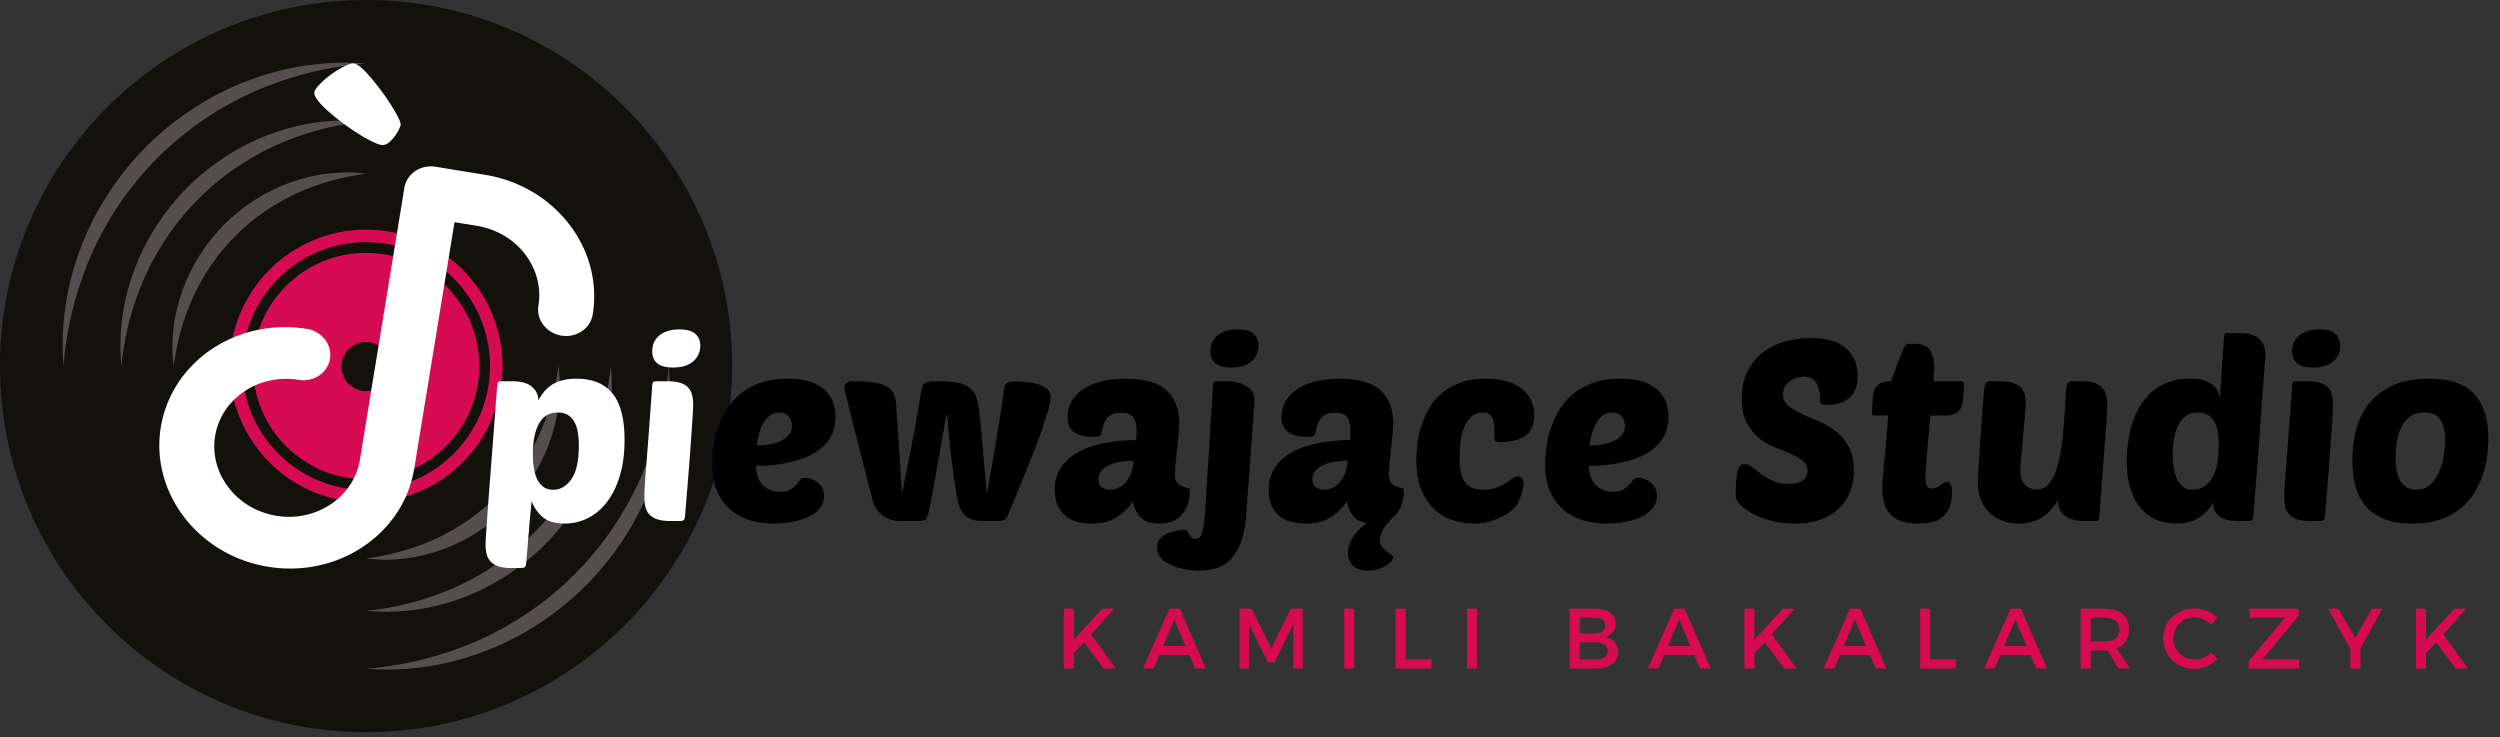                         <svg
                            role="img"
                            aria-label="Śpiewające Studio Kamili Bakalarczyk"
                            class="logo-image"
                            xmlns="http://www.w3.org/2000/svg"
                            viewBox="0 0 234 69"
                        >
                            <rect x="0" y="0" width="234" height="69" fill="#333333" stroke="none"/>
                            <title>Śpiewające Studio Kamili Bakalarczyk</title>
                            <path
                                fill="#13110C"
                                d="M68.531 34.265c0 18.924-15.341 34.266-34.266 34.266C15.342 68.531 0 53.189 0 34.265S15.342 0 34.265 0C53.19 0 68.531 15.341 68.531 34.265"
                            />
                            <path
                                fill="#D60B52"
                                d="M47.037 34.265c0 7.053-5.718 12.771-12.771 12.771-7.053 0-12.771-5.718-12.771-12.771 0-7.053 5.718-12.771 12.771-12.771 7.053 0 12.771 5.718 12.771 12.771"
                            />
                            <path
                                fill="#13110C"
                                d="M36.564 34.265a2.299 2.299 0 1 1-4.597 0 2.299 2.299 0 0 1 4.597 0"
                            />
                            <circle
                                fill="none"
                                stroke="#13110C"
                                stroke-miterlimit="10"
                                cx="34.266"
                                cy="34.265"
                                r="11.099"
                            />
                            <path
                                fill="#544F4E"
                                d="M16.257 34.265c-.308-2.36 0-4.827.833-7.115.82-2.298 2.188-4.403 3.911-6.149 1.745-1.726 3.852-3.093 6.15-3.914 2.288-.833 4.755-1.14 7.115-.831-2.356.318-4.601.938-6.667 1.912-2.059.982-3.946 2.286-5.537 3.893-1.609 1.59-2.913 3.477-3.895 5.536-.975 2.066-1.595 4.312-1.91 6.668m36.017 0c.309 2.359 0 4.827-.833 7.115-.82 2.298-2.187 4.403-3.911 6.149-1.745 1.726-3.851 3.092-6.149 3.913-2.289.833-4.755 1.141-7.116.831 2.357-.318 4.601-.937 6.667-1.912 2.059-.98 3.946-2.286 5.537-3.892 1.609-1.591 2.913-3.479 3.895-5.537.975-2.065 1.595-4.311 1.91-6.667"
                            />
                            <path
                                fill="#544F4E"
                                d="M11.362 34.265a20.126 20.126 0 0 1 1.206-8.988c1.065-2.889 2.795-5.538 4.972-7.737 2.198-2.179 4.846-3.909 7.737-4.974a20.069 20.069 0 0 1 8.988-1.204 27.094 27.094 0 0 0-8.54 2.285c-2.65 1.226-5.08 2.893-7.125 4.953-2.06 2.043-3.728 4.474-4.955 7.124a27.044 27.044 0 0 0-2.283 8.541m45.807 0a20.108 20.108 0 0 1-1.206 8.987c-1.065 2.891-2.795 5.538-4.972 7.738-2.198 2.178-4.846 3.908-7.736 4.975a20.1 20.1 0 0 1-8.989 1.203 27.094 27.094 0 0 0 8.54-2.285c2.65-1.226 5.081-2.894 7.125-4.952 2.06-2.044 3.728-4.475 4.955-7.125a27.018 27.018 0 0 0 2.283-8.541"
                            />
                            <path
                                fill="#544F4E"
                                d="M5.938 34.265a25.49 25.49 0 0 1 1.619-11.063c1.337-3.546 3.469-6.795 6.148-9.498 2.701-2.68 5.95-4.812 9.497-6.149a25.443 25.443 0 0 1 11.063-1.617A32.429 32.429 0 0 0 23.65 8.636c-3.307 1.498-6.338 3.567-8.885 6.129-2.562 2.545-4.633 5.577-6.131 8.883a32.382 32.382 0 0 0-2.696 10.617m56.655 0a25.49 25.49 0 0 1-1.619 11.063c-1.337 3.546-3.469 6.796-6.148 9.498-2.7 2.681-5.95 4.813-9.496 6.149a25.465 25.465 0 0 1-11.064 1.618 32.492 32.492 0 0 0 10.616-2.699c3.307-1.497 6.337-3.567 8.885-6.129 2.562-2.545 4.632-5.577 6.13-8.883a32.42 32.42 0 0 0 2.696-10.617"
                            />
                            <path
                                fill="#FFF"
                                d="M55.617 27.792c.016-2.358-.758-4.614-2.115-6.498a12.11 12.11 0 0 0-3.62-3.309 12.616 12.616 0 0 0-4.441-1.614l-.018-.003-.575-.095-4.066-.665c-1.403-.229-2.716.653-2.932 1.97l-.228 1.4-.157.961-.678 4.146-.452 2.764-1.529 9.344-.26 1.596-.688 4.203-.169 1.033a6.13 6.13 0 0 1-1.5 3.109 6.55 6.55 0 0 1-1.388 1.169 7.07 7.07 0 0 1-4.928.974 7.24 7.24 0 0 1-1.993-.629 6.898 6.898 0 0 1-3.03-2.839 6.382 6.382 0 0 1-.58-1.426 6.063 6.063 0 0 1 .08-3.455 6.103 6.103 0 0 1 1.145-2.067 6.762 6.762 0 0 1 3.478-2.172 7.137 7.137 0 0 1 2.98-.133c1.404.229 2.717-.652 2.932-1.97.215-1.317-.747-2.571-2.151-2.801a12.966 12.966 0 0 0-1.06-.127 12.52 12.52 0 0 0-5.107.65c-2.744.957-5.041 2.855-6.383 5.351a10.612 10.612 0 0 0-1.255 5.59c.08 1.512.481 2.971 1.15 4.306.152.304.319.602.499.892 1.377 2.227 3.532 4.018 6.169 4.987.745.273 1.529.481 2.346.614 2.055.337 4.072.159 5.901-.433 2.212-.715 4.15-2.037 5.557-3.791a10.658 10.658 0 0 0 2.22-4.968l.028-.165.729-4.461.138-.843.832-5.085.759-4.642.493-3.016.053-.323.74-4.526 1.239.203.879.144a7.213 7.213 0 0 1 3.376 1.509 6.774 6.774 0 0 1 1.72 2.097c.241.46.427.948.548 1.454.187.772.225 1.586.09 2.409-.073.449-.008.89.161 1.286.332.767 1.065 1.364 1.991 1.515 1.339.219 2.594-.574 2.894-1.792.015-.058.028-.118.037-.178.091-.553.136-1.104.139-1.65M35.671 13.563a.854.854 0 0 0 .676-.183 2.81 2.81 0 0 0 .576-.59 4.29 4.29 0 0 0 .407-.659c.099-.206.156-.346.169-.423.028-.177-.129-.57-.472-1.174a19.407 19.407 0 0 0-1.244-1.907 20.506 20.506 0 0 0-1.475-1.81c-.497-.536-.885-.83-1.164-.876-.194-.031-.495.058-.905.265a9.308 9.308 0 0 0-1.214.74 8.245 8.245 0 0 0-1.078.921c-.319.327-.492.581-.521.758-.033.203.073.462.32.777.247.314.568.648.963.999a23.237 23.237 0 0 0 2.772 2.08c.47.299.905.547 1.302.742.399.194.695.307.888.34"
                            />
                            <path
                                fill="#FFF"
                                d="M53.963 35.447c1.491 0 2.613.461 3.366 1.38.752.92 1.129 2.371 1.129 4.352 0 1.237-.142 2.34-.427 3.307-.285.968-.682 1.788-1.19 2.462-.508.674-1.102 1.185-1.784 1.534a4.783 4.783 0 0 1-2.211.523c-.841 0-1.499-.183-1.974-.548-.476-.365-.849-.88-1.119-1.546a66.692 66.692 0 0 1-.118 1.308 39.33 39.33 0 0 0-.071.727 13.14 13.14 0 0 0-.036.487c-.008.143-.024.332-.048.57s-.052.563-.083.976c-.032.411-.079.982-.143 1.712-.015.19-.055.316-.119.381-.063.063-.198.096-.404.096h-.857c-.491 0-.891-.052-1.2-.156a1.785 1.785 0 0 1-.737-.438 1.545 1.545 0 0 1-.381-.702 3.91 3.91 0 0 1-.107-.963c0-.159.024-.587.071-1.284a587.925 587.925 0 0 1 .417-5.661l.249-3.223c.079-1.023.146-1.93.202-2.723.056-.793.1-1.341.131-1.642.016-.349.056-.555.119-.618.048-.048.174-.071.381-.071h.928c.855 0 1.477.179 1.866.534.389.357.583.782.583 1.273.364-.73.836-1.252 1.415-1.57.58-.318 1.296-.477 2.152-.477m-1.735 3.164c-.809 0-1.403.349-1.783 1.046-.381.698-.571 1.648-.571 2.854 0 .412.027.817.083 1.213.055.397.155.754.297 1.071.143.317.337.57.583.76.245.191.559.285.94.285.68 0 1.252-.333 1.712-.998.46-.666.689-1.712.689-3.139a7.76 7.76 0 0 0-.083-1.154 3.23 3.23 0 0 0-.297-.986 1.784 1.784 0 0 0-.594-.689c-.255-.176-.58-.263-.976-.263M62.74 48.766c-.491 0-.891-.052-1.201-.155a1.8 1.8 0 0 1-.737-.439 1.551 1.551 0 0 1-.381-.701 3.915 3.915 0 0 1-.106-.964c0-.237.011-.574.035-1.011.024-.436.067-1.038.131-1.808a421.2 421.2 0 0 0 .226-2.925l.322-4.389c.015-.35.054-.556.118-.618.048-.048.175-.071.381-.071h.927c.492 0 .892.047 1.201.143s.555.238.738.429c.181.188.308.42.38.688.071.271.107.571.107.904 0 .238-.016.594-.048 1.07-.031.476-.075 1.122-.131 1.938-.055.818-.13 1.832-.225 3.045a868.61 868.61 0 0 1-.357 4.389c-.016.19-.055.316-.119.381-.063.063-.198.095-.404.095h-.857zm-1.688-15.888c0-.634.229-1.133.689-1.498.46-.364 1.079-.547 1.856-.547.682 0 1.177.139 1.486.416.31.277.464.647.464 1.106 0 .586-.218 1.075-.654 1.462-.437.389-1.074.583-1.914.583-1.285 0-1.927-.507-1.927-1.522"
                            />
                            <path
                                d="M72.467 49.004a8.484 8.484 0 0 1-2.081-.262 4.947 4.947 0 0 1-1.855-.904c-.547-.428-.995-.999-1.343-1.712-.35-.714-.524-1.609-.524-2.688 0-.396.031-.872.095-1.429a9.28 9.28 0 0 1 1.13-3.46 5.936 5.936 0 0 1 1.272-1.557c.524-.46 1.157-.833 1.904-1.118.744-.286 1.632-.429 2.663-.429.824 0 1.522.096 2.092.286.572.189 1.032.447 1.38.772.349.325.603.702.761 1.129.158.429.238.89.238 1.38 0 .73-.146 1.349-.44 1.855a4.074 4.074 0 0 1-1.142 1.272 5.657 5.657 0 0 1-1.557.797 12.68 12.68 0 0 1-1.689.44 11.77 11.77 0 0 1-1.534.19c-.468.022-.829.035-1.082.035 0 .302.043.599.131.892.087.294.218.551.392.773.174.222.405.403.69.547.285.143.634.214 1.047.214.412 0 .732-.067.963-.202.229-.135.416-.285.558-.452.143-.166.266-.316.369-.452a.498.498 0 0 1 .416-.201c.079 0 .218.02.416.06.199.039.401.123.607.249.206.127.388.302.547.522.158.224.238.509.238.857 0 .46-.143.856-.428 1.189a3.156 3.156 0 0 1-1.106.809 6.114 6.114 0 0 1-1.51.451c-.556.1-1.095.147-1.618.147m.452-10.393c-.349 0-.646.099-.892.297s-.452.448-.618.749a3.951 3.951 0 0 0-.381.999c-.087.365-.154.714-.202 1.047.983-.016 1.78-.183 2.391-.5.609-.317.915-.769.915-1.356 0-.316-.099-.602-.297-.855-.198-.254-.504-.381-.916-.381m19.456 7.61c.205-1.157.384-2.168.535-3.032a191.508 191.508 0 0 0 .642-3.889l.19-1.226c.056-.356.103-.673.143-.952.039-.275.083-.565.131-.866a.596.596 0 0 1 .25-.404c.133-.096.392-.145.772-.145.206 0 .496.014.868.036.372.024.741.083 1.107.18.364.095.677.24.939.439.262.198.393.471.393.82 0 .254-.073.631-.215 1.13-.143.5-.325 1.074-.547 1.724a54.539 54.539 0 0 1-.761 2.081c-.285.738-.575 1.467-.868 2.189-.294.722-.575 1.407-.845 2.057-.269.65-.499 1.212-.689 1.688-.127.286-.25.476-.368.57-.119.096-.33.144-.631.144h-1.403c-.445 0-.809-.057-1.094-.166a1.807 1.807 0 0 1-.69-.452 2.06 2.06 0 0 1-.404-.655 4.019 4.019 0 0 1-.215-.796 52.387 52.387 0 0 1-.499-3.258 96.542 96.542 0 0 1-.475-4.828c-.08.348-.171.816-.274 1.403l-.333 1.901a603.025 603.025 0 0 1-.725 4.079 46.093 46.093 0 0 1-.31 1.57c-.095.436-.174.718-.237.844-.08.159-.179.258-.298.297-.118.04-.289.061-.511.061h-1.665c-.412 0-.766-.061-1.059-.179a2.567 2.567 0 0 1-.76-.465 2.4 2.4 0 0 1-.524-.652 3.081 3.081 0 0 1-.297-.773c-.872-3.393-1.526-5.954-1.962-7.682-.436-1.729-.654-2.656-.654-2.783 0-.143.072-.27.214-.38a.863.863 0 0 1 .547-.167c.682 0 1.269.028 1.76.083.491.056.9.155 1.225.298.325.142.575.341.749.594s.285.586.333.998l.095 1.357a941.784 941.784 0 0 1 .321 4.946c.056.889.107 1.642.155 2.26.19-.982.344-1.769.464-2.354.119-.587.217-1.079.296-1.475.08-.397.147-.745.203-1.047.055-.301.123-.657.203-1.07.079-.412.17-.927.273-1.546.103-.618.249-1.443.44-2.473.063-.382.483-.571 1.26-.571.492 0 .951.015 1.379.048.429.031.81.106 1.143.225.332.119.618.295.855.524.239.229.405.543.5.939.032.111.06.222.083.333.024.111.051.27.083.476.033.206.068.491.108.856.039.363.087.855.142 1.475.056.618.123 1.388.202 2.306.08.921.182 2.04.31 3.355m6.35-.381c0-1.427.641-2.545 1.926-3.354 1.284-.808 3.179-1.244 5.684-1.307l.036-.441c.008-.117.012-.264.012-.438 0-.508-.095-.912-.285-1.213-.191-.303-.587-.452-1.19-.452-.333 0-.602.048-.808.142a1.304 1.304 0 0 0-.5.394 2.06 2.06 0 0 0-.309.605c-.079.239-.151.5-.214.786-.032.143-.103.233-.214.273-.111.039-.286.06-.523.06-1.617 0-2.426-.611-2.426-1.832 0-.492.114-.959.345-1.404.229-.442.57-.827 1.022-1.152.452-.324 1.019-.582 1.7-.772.682-.19 1.475-.287 2.379-.287 1.76 0 3.036.366 3.829 1.096s1.19 1.76 1.19 3.092c0 .175-.021.487-.06.938-.04.453-.088.929-.142 1.428-.056.5-.104.972-.144 1.415-.039.443-.058.754-.058.928 0 .396.071.678.213.845.143.166.305.281.488.344.181.064.344.112.487.144.143.032.214.11.214.236 0 .351-.047.706-.143 1.071a2.984 2.984 0 0 1-.464.999 2.377 2.377 0 0 1-.879.737c-.373.189-.829.286-1.368.286-.76 0-1.332-.184-1.713-.548-.379-.364-.633-.871-.76-1.521a5.53 5.53 0 0 1-1.487 1.45c-.61.412-1.407.619-2.39.619-.476 0-.924-.058-1.344-.167a2.834 2.834 0 0 1-1.094-.547 2.683 2.683 0 0 1-.737-.987c-.183-.407-.273-.895-.273-1.466m7.396-2.711c-.412 0-.816.031-1.213.095a4.345 4.345 0 0 0-1.058.298 2.042 2.042 0 0 0-.75.535c-.19.221-.285.491-.285.808 0 .366.115.618.345.762.23.143.48.214.749.214a1.905 1.905 0 0 0 1.44-.678c.197-.229.368-.512.51-.845.143-.333.23-.729.262-1.189"
                            />
                            <path
                                d="M113.541 36.042c0-.143.025-.237.072-.285.047-.048.198-.071.452-.071h.856c.396 0 .749.051 1.059.154.308.103.57.229.784.381s.377.321.487.512c.111.189.167.379.167.57 0 .096-.012.353-.036.773-.023.42-.059.943-.106 1.569-.048.627-.1 1.316-.155 2.069l-.167 2.283c-.055.77-.11 1.51-.166 2.224s-.099 1.332-.13 1.855c-.081 1.125-.258 2.032-.536 2.723-.277.689-.615 1.228-1.01 1.617a3.047 3.047 0 0 1-1.332.785 5.73 5.73 0 0 1-1.523.201c-.46 0-.924-.044-1.391-.13a5.42 5.42 0 0 1-1.273-.393 2.768 2.768 0 0 1-.928-.666 1.396 1.396 0 0 1-.356-.951c0-.38.115-.682.345-.904.23-.222.5-.388.808-.5.31-.109.612-.182.904-.213.293-.033.511-.048.655-.048.047 0 .091.044.131.131.039.086.087.183.142.286.056.103.131.197.226.285.095.087.23.131.404.131a.501.501 0 0 0 .441-.227c.102-.15.185-.4.249-.749.063-.349.119-.813.167-1.391.047-.58.094-1.305.142-2.177l.618-9.844zm-.237-3.164c0-.634.229-1.133.689-1.498.46-.364 1.079-.547 1.856-.547.681 0 1.177.139 1.486.416.309.277.464.647.464 1.106a1.88 1.88 0 0 1-.654 1.462c-.437.389-1.074.583-1.915.583-1.285 0-1.926-.507-1.926-1.522m5.446 12.962c0-1.427.642-2.545 1.927-3.354 1.283-.808 3.179-1.244 5.684-1.307l.036-.441c.008-.117.012-.264.012-.438 0-.508-.095-.912-.285-1.213-.19-.303-.587-.452-1.189-.452-.333 0-.603.048-.809.142a1.304 1.304 0 0 0-.5.394 2.084 2.084 0 0 0-.309.605c-.079.239-.151.5-.214.786-.032.143-.104.233-.214.273-.111.039-.286.06-.523.06-1.617 0-2.426-.611-2.426-1.832 0-.492.114-.959.345-1.404.229-.442.57-.827 1.022-1.152.452-.324 1.019-.582 1.699-.772.683-.19 1.476-.287 2.38-.287 1.76 0 3.035.366 3.829 1.096.793.729 1.189 1.76 1.189 3.092 0 .175-.021.487-.06.938-.04.453-.089.929-.143 1.428-.056.5-.104.972-.144 1.415-.037.441-.057.751-.057.925 0 .396.071.678.213.845.144.166.306.281.488.344.182.064.344.112.487.144.143.032.214.11.214.236 0 .43-.068.857-.202 1.285a2.59 2.59 0 0 1-.701 1.118 6.699 6.699 0 0 0-.976 1.142c-.237.364-.356.714-.356 1.047 0 .27.063.49.19.666.127.174.269.32.428.439.158.119.301.223.428.31s.191.179.191.273c0 .079-.06.19-.179.333s-.282.277-.487.404a3.545 3.545 0 0 1-.738.333 2.998 2.998 0 0 1-.95.142c-.65 0-1.128-.163-1.428-.486a1.675 1.675 0 0 1-.452-1.179c0-.442.135-.895.405-1.354.269-.46.72-.937 1.355-1.427-.556-.097-.979-.317-1.272-.666-.294-.35-.488-.802-.583-1.355a5.53 5.53 0 0 1-1.487 1.45c-.609.412-1.406.619-2.39.619-.476 0-.924-.058-1.344-.167a2.834 2.834 0 0 1-1.094-.547 2.662 2.662 0 0 1-.737-.987c-.183-.405-.273-.893-.273-1.464m7.396-2.711c-.412 0-.816.031-1.213.095s-.749.163-1.059.298a2.042 2.042 0 0 0-.75.535 1.203 1.203 0 0 0-.285.808c0 .366.115.618.346.762.229.143.479.214.749.214a1.905 1.905 0 0 0 1.44-.678c.197-.229.368-.512.511-.845s.229-.729.261-1.189m12.701 2.711c.46 0 .858-.063 1.201-.189.341-.127.638-.27.892-.429a11 11 0 0 0 .643-.428c.174-.127.332-.19.476-.19.364 0 .547.238.547.714 0 .11-.024.266-.071.463a5.539 5.539 0 0 1-.19.619 8.86 8.86 0 0 1-.25.606 2 2 0 0 1-.249.428c-.08.08-.219.206-.417.381a4.072 4.072 0 0 1-.797.523 6.81 6.81 0 0 1-1.165.464 5.092 5.092 0 0 1-1.475.202 6.846 6.846 0 0 1-1.868-.274 4.536 4.536 0 0 1-1.747-.952c-.523-.451-.955-1.061-1.297-1.831-.34-.768-.511-1.731-.511-2.889 0-.412.027-.884.084-1.415.054-.532.17-1.078.344-1.642a9.404 9.404 0 0 1 .702-1.664 5.15 5.15 0 0 1 1.178-1.463c.491-.43 1.082-.773 1.771-1.035.689-.263 1.511-.394 2.462-.394.776 0 1.446.093 2.009.275.563.181 1.027.428 1.392.737.364.309.639.67.82 1.082.183.411.274.855.274 1.332 0 .855-.271 1.486-.809 1.891-.539.404-1.302.606-2.283.606-.238 0-.401-.02-.488-.06-.087-.039-.131-.131-.131-.274 0-.381-.008-.721-.024-1.021-.015-.302-.059-.556-.13-.762s-.178-.364-.321-.476c-.143-.11-.349-.166-.618-.166-.491 0-.885.158-1.178.476a3.118 3.118 0 0 0-.666 1.152c-.15.453-.245.916-.285 1.393-.039.476-.059.872-.059 1.188 0 1.126.177 1.912.535 2.355.355.445.921.667 1.699.667m11.582 3.164a8.484 8.484 0 0 1-2.081-.262 4.943 4.943 0 0 1-1.854-.904c-.548-.428-.995-.999-1.344-1.712-.35-.714-.523-1.609-.523-2.688 0-.396.03-.872.095-1.429a9.28 9.28 0 0 1 1.13-3.46c.325-.579.749-1.097 1.272-1.557s1.156-.833 1.903-1.118c.744-.286 1.633-.429 2.663-.429.824 0 1.522.096 2.092.286.572.189 1.032.447 1.381.772s.603.702.761 1.129c.158.429.238.89.238 1.38 0 .73-.146 1.349-.44 1.855a4.074 4.074 0 0 1-1.142 1.272 5.663 5.663 0 0 1-1.558.797c-.57.19-1.134.337-1.688.44-.557.103-1.066.166-1.534.19-.468.022-.829.035-1.082.035 0 .302.043.599.131.892.087.294.218.551.393.773.174.222.404.403.689.547.285.143.634.214 1.047.214.412 0 .732-.067.963-.202.229-.135.416-.285.559-.452.143-.166.266-.316.369-.452a.497.497 0 0 1 .416-.201c.078 0 .218.02.416.06.198.039.4.123.606.249.206.127.388.302.547.522.158.224.238.509.238.857 0 .46-.144.856-.428 1.189-.286.333-.654.603-1.106.809s-.955.356-1.51.451c-.557.1-1.096.147-1.619.147m.452-10.393c-.35 0-.646.099-.893.297a2.505 2.505 0 0 0-.617.749 3.951 3.951 0 0 0-.381.999c-.088.365-.154.714-.202 1.047.982-.016 1.779-.183 2.391-.5.609-.317.915-.769.915-1.356 0-.316-.099-.602-.297-.855-.198-.254-.504-.381-.916-.381m18.599-6.969c1.49 0 2.596.325 3.316.975.723.65 1.082 1.499 1.082 2.545 0 .889-.245 1.566-.736 2.034-.491.467-1.197.701-2.116.701-.286 0-.468-.027-.548-.083-.079-.056-.118-.171-.118-.345 0-.158-.012-.365-.036-.619a2.588 2.588 0 0 0-.179-.737c-.095-.238-.245-.44-.451-.606s-.492-.249-.857-.249c-.507 0-.96.154-1.354.464-.397.309-.595.709-.595 1.199 0 .43.162.778.487 1.048s.733.52 1.225.749c.492.23 1.026.464 1.605.701a6.664 6.664 0 0 1 1.605.94c.491.388.899.872 1.226 1.45.324.579.487 1.312.487 2.2 0 .697-.115 1.353-.345 1.962a4.444 4.444 0 0 1-1.023 1.594c-.451.452-1.022.805-1.712 1.058s-1.495.381-2.414.381a8.824 8.824 0 0 1-2.2-.261 8.248 8.248 0 0 1-1.76-.655c-.5-.261-.892-.547-1.178-.855-.285-.31-.429-.591-.429-.844 0-1.047.061-1.801.18-2.261.118-.46.336-.688.652-.688.224 0 .456.095.703.285.245.189.526.403.844.642s.687.452 1.106.643.907.284 1.463.284c.222 0 .439-.019.653-.059.215-.039.404-.107.571-.202.166-.095.301-.222.404-.38.103-.158.154-.349.154-.572 0-.395-.151-.712-.451-.951a5.12 5.12 0 0 0-1.142-.653c-.461-.198-.956-.404-1.487-.618s-1.027-.507-1.487-.88c-.459-.372-.84-.854-1.141-1.439s-.452-1.339-.452-2.259c0-1.031.194-1.904.583-2.616a5.267 5.267 0 0 1 1.499-1.749 5.91 5.91 0 0 1 2.068-.975 9.126 9.126 0 0 1 2.298-.299m11.202 7.254c-.048.603-.1 1.197-.155 1.783-.056.587-.106 1.142-.155 1.665-.047.523-.083.99-.105 1.403-.024.413-.036.729-.036.951 0 .413.048.687.142.821.097.135.255.202.477.202a.979.979 0 0 0 .452-.097c.127-.062.246-.134.356-.213.111-.08.21-.15.297-.214.088-.063.187-.096.298-.096s.214.063.31.189c.095.127.142.421.142.88 0 .872-.237 1.563-.713 2.07s-1.292.761-2.45.761c-1.141 0-1.985-.265-2.532-.796s-.82-1.344-.82-2.438c0-.237.012-.52.035-.844.023-.325.06-.749.106-1.272.049-.524.107-1.166.18-1.927.07-.761.146-1.704.226-2.83h-1.261c-.127 0-.202-.027-.227-.083a.688.688 0 0 1-.035-.25l.071-1.213a5.02 5.02 0 0 1 .084-.606c.039-.199.118-.377.237-.536a1.23 1.23 0 0 1 .512-.38c.222-.095.515-.143.879-.143.111-.285.238-.626.381-1.022.144-.397.285-.782.429-1.154.143-.373.281-.686.416-.939.135-.254.258-.381.369-.381h.689c.666 0 1.125.206 1.379.618.253.413.38.904.38 1.475 0 .317-.022.785-.07 1.403h2.497c.254 0 .381.11.381.333l-.097 1.284c-.03.476-.161.86-.391 1.153-.23.294-.702.44-1.415.44h-1.263zm8.918-1.189c0 .333-.027.801-.083 1.402-.056.604-.111 1.23-.166 1.88-.058.65-.111 1.261-.167 1.83a13.88 13.88 0 0 0-.083 1.238c0 .555.139.987.416 1.295.276.311.662.464 1.153.464.429 0 .788-.17 1.081-.511.295-.341.532-.785.715-1.331.182-.548.329-1.17.44-1.868.11-.697.193-1.402.249-2.116s.104-1.407.143-2.081c.04-.675.084-1.256.131-1.748.016-.127.063-.237.143-.333s.206-.143.381-.143h.856c.491 0 .892.052 1.201.154.309.103.555.25.736.44.183.19.31.424.38.7.073.279.108.6.108.964 0 .238-.012.574-.035 1.012a72.428 72.428 0 0 1-.131 1.808c-.064.769-.14 1.744-.227 2.924l-.321 4.39c-.031.333-.067.53-.107.595-.04.063-.17.095-.392.095h-.928c-.476 0-.868-.056-1.178-.166a2.194 2.194 0 0 1-.75-.429 1.467 1.467 0 0 1-.403-.618 2.923 2.923 0 0 1-.143-.738 4.766 4.766 0 0 1-.797 1.048 4.03 4.03 0 0 1-.915.678 3.775 3.775 0 0 1-.976.355 4.609 4.609 0 0 1-.976.108c-.603 0-1.141-.1-1.616-.298a3.548 3.548 0 0 1-1.201-.797 3.425 3.425 0 0 1-.75-1.188 4.135 4.135 0 0 1-.261-1.475c0-.206.012-.543.034-1.013.024-.466.057-.993.097-1.58.039-.588.083-1.21.13-1.867.048-.657.092-1.28.131-1.867.04-.586.08-1.103.119-1.546.04-.443.066-.761.083-.951.032-.285.096-.48.189-.583.097-.103.254-.154.477-.154h.762c.491 0 .896.047 1.213.143.316.096.566.23.749.403.181.176.31.386.381.632.072.243.108.526.108.843m14.079 11.297a4.776 4.776 0 0 1-1.771-.333 3.819 3.819 0 0 1-1.475-1.047c-.42-.476-.753-1.078-.999-1.808-.247-.729-.369-1.609-.369-2.641 0-.46.032-.971.096-1.533s.175-1.131.333-1.701.381-1.125.666-1.664.646-1.02 1.082-1.439c.436-.42.959-.757 1.568-1.011.611-.253 1.329-.381 2.154-.381.792 0 1.43.14 1.914.417.483.277.789.757.916 1.438.031-.617.062-1.156.095-1.616.031-.46.06-.887.083-1.284.024-.396.052-.793.084-1.189.031-.396.063-.848.095-1.356.016-.349.056-.555.118-.618a.215.215 0 0 1 .12-.06c.047-.007.133-.011.26-.011h.929c.476 0 .872.055 1.189.166.317.111.571.261.761.452.19.19.324.408.404.654.079.246.119.503.119.773a278.65 278.65 0 0 0-.166 2.176l-.167 2.247c-.063.842-.127 1.709-.19 2.605l-.189 2.664c-.064.88-.128 1.688-.191 2.426-.063.737-.114 1.371-.154 1.902-.039.53-.067.884-.083 1.059-.032.19-.071.317-.119.381-.047.063-.183.095-.404.095h-.855c-.333 0-.646-.027-.939-.083a2.178 2.178 0 0 1-.762-.285 1.39 1.39 0 0 1-.499-.548c-.119-.229-.179-.526-.179-.892a3.575 3.575 0 0 1-1.297 1.475c-.581.38-1.306.57-2.178.57m2.069-10.393c-.81 0-1.407.353-1.796 1.058-.39.706-.582 1.653-.582 2.842 0 .412.026.817.083 1.213.056.397.154.754.297 1.071.144.317.337.57.583.76.246.191.559.285.938.285.683 0 1.254-.333 1.714-.998.459-.666.689-1.712.689-3.139a8.85 8.85 0 0 0-.072-1.154 3.044 3.044 0 0 0-.284-.986 1.795 1.795 0 0 0-.595-.689c-.253-.176-.579-.263-.975-.263m10.487 10.155c-.49 0-.891-.052-1.2-.155a1.787 1.787 0 0 1-.737-.439 1.542 1.542 0 0 1-.381-.701 3.915 3.915 0 0 1-.106-.964c0-.237.012-.574.035-1.011.024-.436.067-1.038.131-1.808.063-.769.139-1.745.227-2.925l.321-4.389c.016-.35.055-.556.118-.618.048-.048.175-.071.381-.071h.928c.491 0 .892.047 1.2.143.31.096.556.238.738.429.181.188.308.42.38.688.071.271.107.571.107.904 0 .238-.017.594-.048 1.07a435.881 435.881 0 0 1-.357 4.983 986.539 986.539 0 0 1-.356 4.389c-.017.19-.056.316-.119.381-.063.063-.198.095-.404.095h-.858zm-1.687-15.888c0-.634.229-1.133.688-1.498.461-.364 1.079-.547 1.856-.547.682 0 1.177.139 1.486.416.31.277.464.647.464 1.106 0 .586-.218 1.075-.654 1.462-.437.389-1.074.583-1.914.583-1.285 0-1.926-.507-1.926-1.522m11.249 16.126c-1.094 0-2.002-.156-2.724-.464-.722-.31-1.296-.733-1.724-1.272a4.813 4.813 0 0 1-.904-1.892 9.763 9.763 0 0 1-.262-2.318c0-.951.115-1.884.345-2.796.23-.91.622-1.723 1.178-2.437.555-.714 1.288-1.288 2.2-1.725.911-.436 2.049-.654 3.413-.654 1.997 0 3.428.488 4.293 1.463.863.975 1.296 2.343 1.296 4.102 0 .493-.036 1.036-.107 1.631a8.752 8.752 0 0 1-.405 1.771 8.336 8.336 0 0 1-.808 1.713 5.902 5.902 0 0 1-1.296 1.475c-.523.428-1.153.769-1.891 1.022-.737.253-1.605.381-2.604.381m1.118-10.393c-.604 0-1.083.153-1.439.464a2.995 2.995 0 0 0-.809 1.117 4.98 4.98 0 0 0-.356 1.38c-.056.482-.084.892-.084 1.225 0 1.046.167 1.815.5 2.307s.809.736 1.427.736c.555 0 1.011-.173 1.367-.521a3.65 3.65 0 0 0 .832-1.261 6.338 6.338 0 0 0 .405-1.547c.071-.539.107-.99.107-1.354 0-.793-.147-1.416-.44-1.867-.294-.454-.797-.679-1.51-.679"
                            />
                            <path
                                class="red"
                                fill="#D60B52"
                                d="M103.304 62.571l-1.84-2.471-.951 1.048v1.423h-.944v-5.598h.944v2.896l2.671-2.896h1.11l-2.167 2.392 2.311 3.206zm8.024-1.264h-2.822l-.536 1.264h-.983l2.47-5.597h.968l2.446 5.597h-1.006l-.537-1.264zm-.359-.839l-1.056-2.487-1.055 2.487h2.111zm6.168-3.494l1.847 3.718 1.839-3.718h1.112v5.597h-.872l-.008-4.182-1.768 3.598h-.615l-1.767-3.598v4.182h-.887v-5.597zm8.682 0h.942v5.597h-.942zm5.758 0v4.741H134v.856h-3.366v-5.597zm5.729 0h.943v5.597h-.943zm13.925 1.4c0 .623-.376 1.095-.983 1.247.752.128 1.199.663 1.199 1.415 0 .959-.776 1.535-2.038 1.535h-2.488v-5.597h2.432c1.159 0 1.878.527 1.878 1.4m-.966.168c0-.464-.36-.729-.96-.72h-1.439v1.471h1.439c.599-.001.96-.273.96-.751m.215 2.374c0-.495-.44-.8-1.176-.791h-1.439v1.599h1.439c.736.006 1.176-.289 1.176-.808m8.104.391h-2.821l-.536 1.264h-.983l2.471-5.597h.968l2.445 5.597h-1.006l-.538-1.264zm-.358-.839l-1.056-2.487-1.056 2.487h2.112zm8.783 2.103L165.17 60.1l-.952 1.048v1.423h-.944v-5.598h.944v2.896l2.671-2.896H168l-2.167 2.392 2.311 3.206zm8.023-1.264h-2.821l-.536 1.264h-.983l2.471-5.597h.968l2.445 5.597h-1.006l-.538-1.264zm-.358-.839l-1.057-2.487-1.055 2.487h2.112zm5.993-3.494v4.741h2.423v.856h-3.366v-5.597zm9.39 4.333h-2.822l-.536 1.264h-.983l2.471-5.597h.968l2.446 5.597h-1.007l-.537-1.264zm-.36-.839l-1.056-2.487-1.056 2.487h2.112zm8.6 2.103l-1.023-1.695c-.079.008-.167.008-.256.008h-1.327v1.688h-.944v-5.598h2.271c1.432 0 2.255.696 2.255 1.912 0 .896-.415 1.526-1.159 1.814l1.256 1.871h-1.073zm-1.279-2.534c.864 0 1.358-.368 1.358-1.128 0-.735-.494-1.087-1.358-1.087h-1.327v2.215h1.327zm8.408-2.247c-1.119 0-1.999.863-1.999 1.967 0 1.103.88 1.974 1.999 1.974.56 0 1.135-.255 1.559-.663l.56.623c-.567.561-1.375.92-2.166.92-1.64 0-2.911-1.238-2.911-2.846 0-1.591 1.288-2.814 2.941-2.814.792 0 1.583.328 2.127.862l-.551.689c-.409-.442-.993-.712-1.559-.712m9.727-.816v.68l-3.406 4.069h3.446v.848h-4.726v-.68l3.415-4.069h-3.311v-.848zm5.778 3.734v1.863h-.937V60.74l-2.086-3.766h.951l1.6 2.727 1.567-2.727h.959zm8.934 1.863l-1.839-2.471-.952 1.048v1.423h-.943v-5.598h.943v2.896l2.671-2.896h1.111l-2.167 2.392L231 62.571z"
                            />
                            <path fill="none" d="M0 .276h234v69H0z" />
                        </svg>